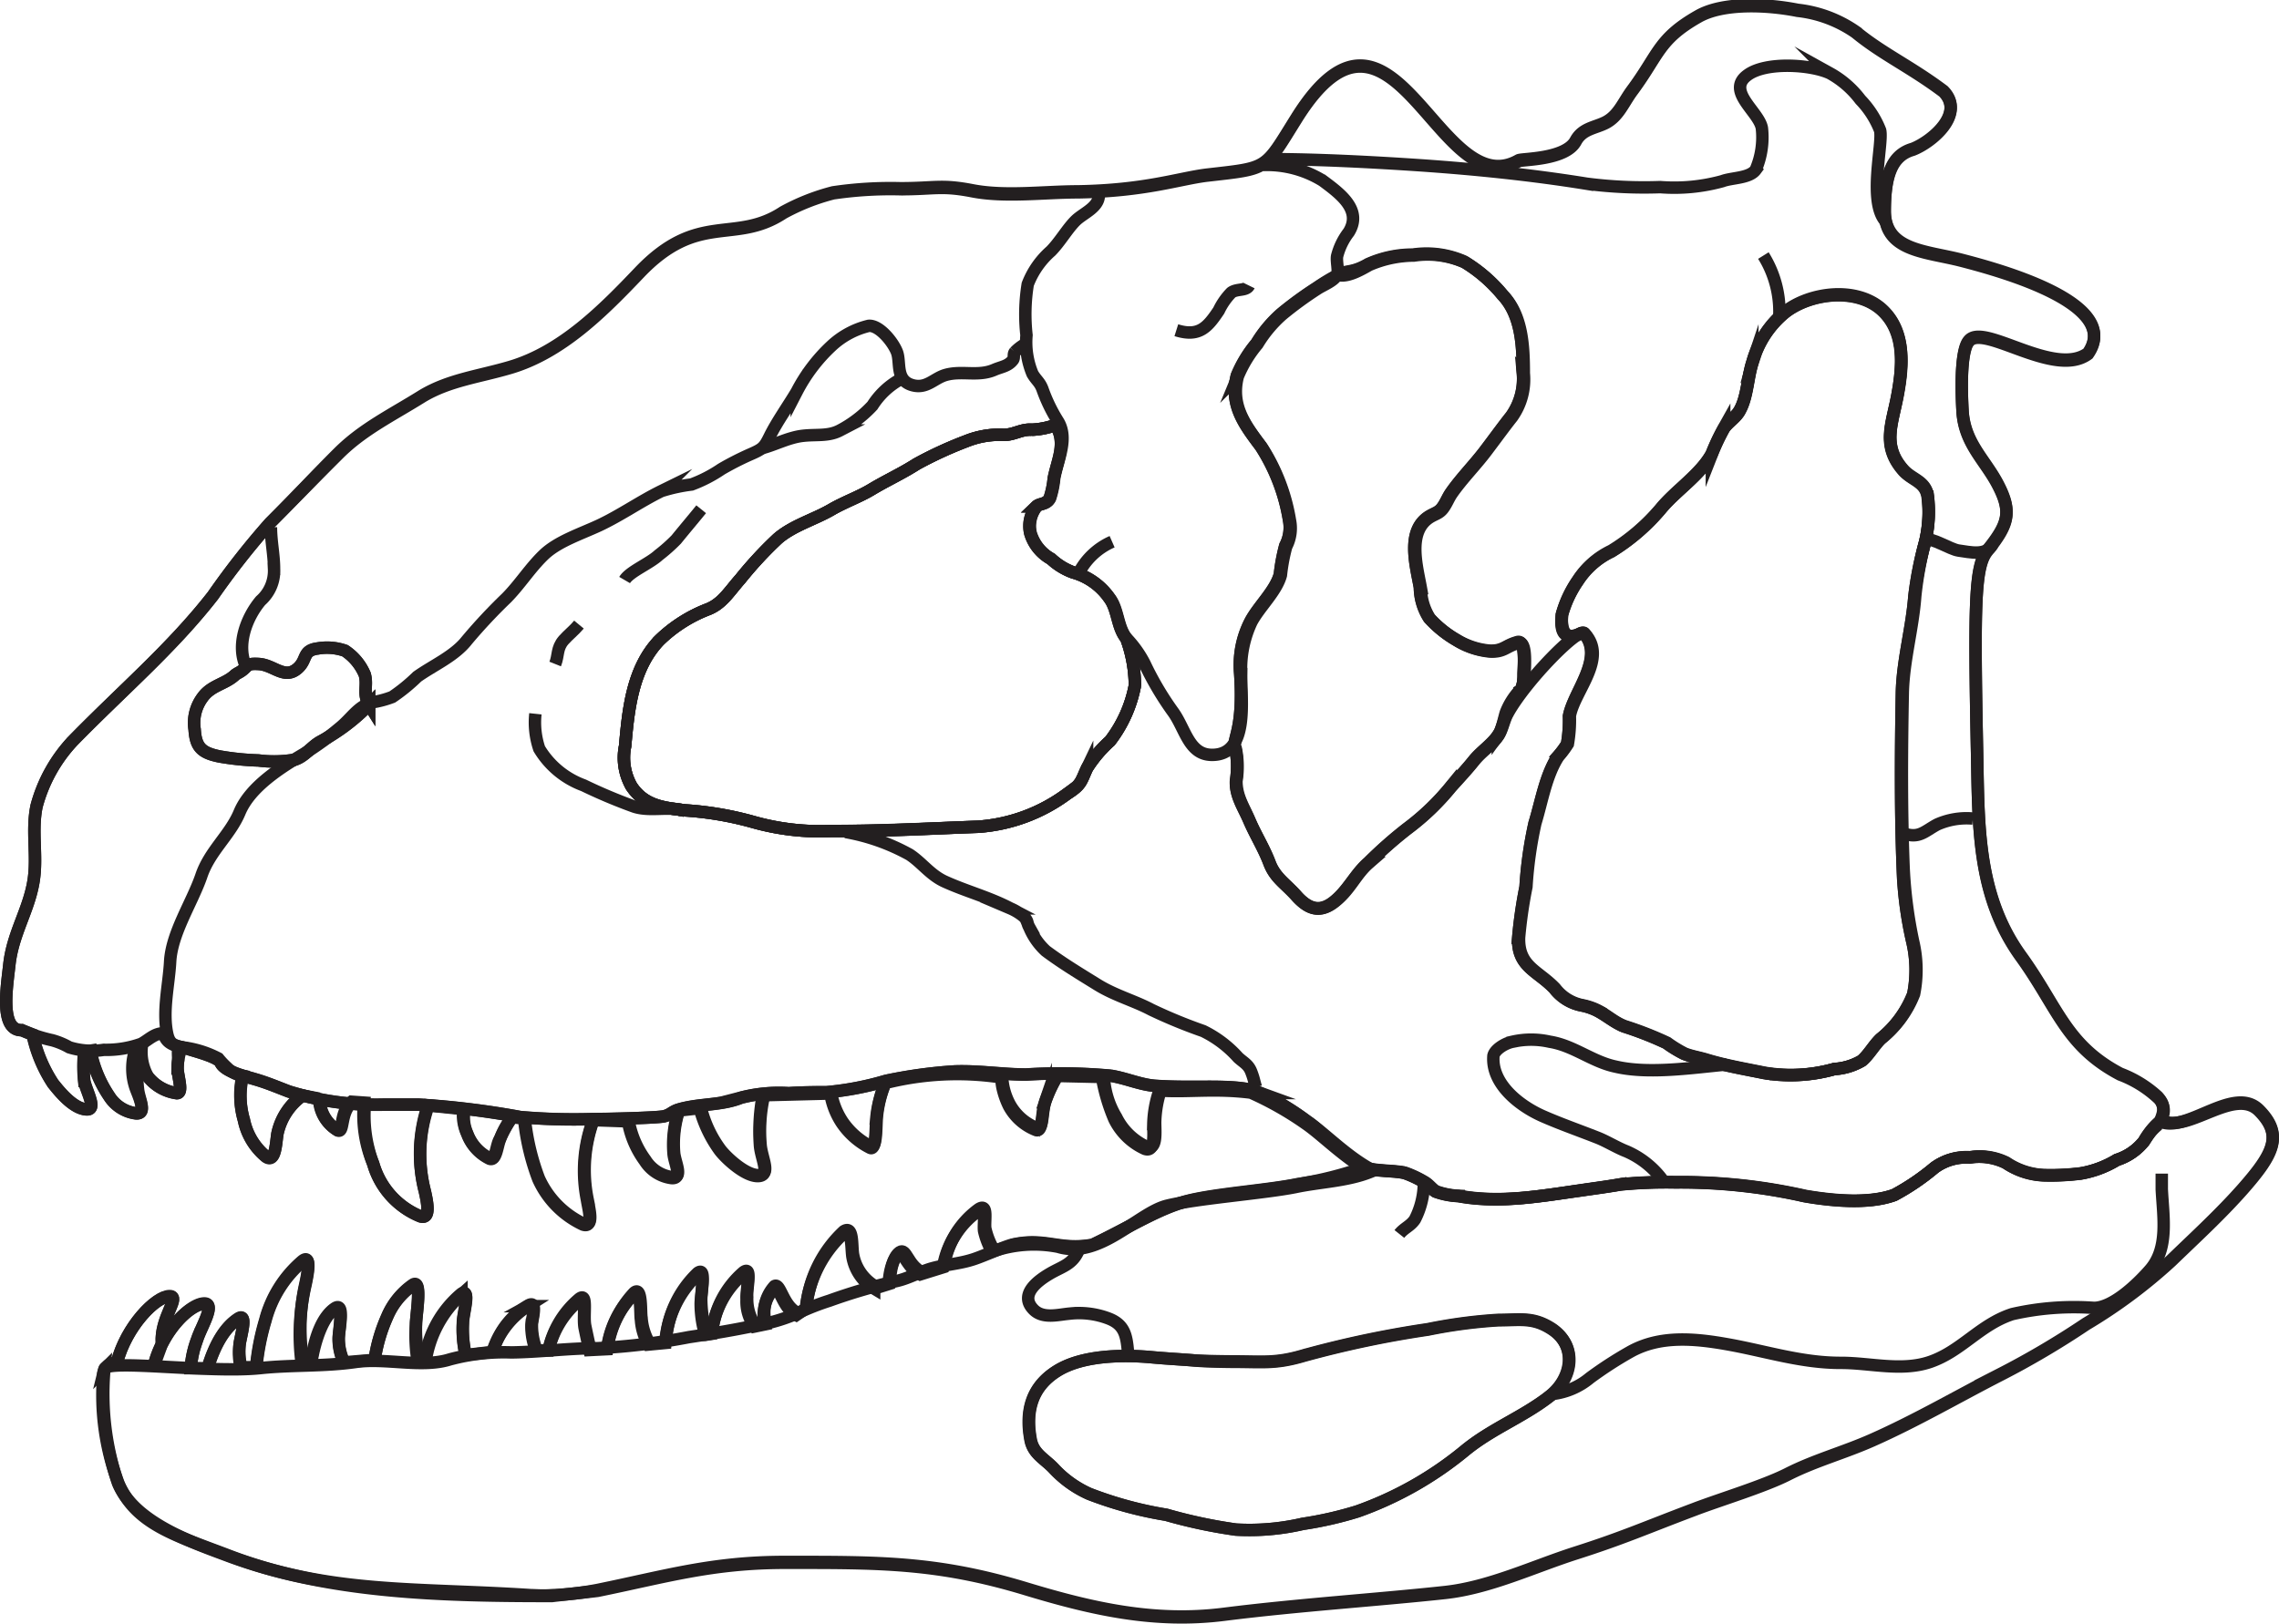 <svg xmlns="http://www.w3.org/2000/svg" viewBox="0 0 183.12 130.51">
  <defs>
    <style>
      path {
        fill: none;
        stroke: #231f20;
        stroke-miterlimit: 10;
      }
    </style>
  </defs>
  <title>Majungasaurus crenatissimus</title>
  <g class="outline">
    <path class="cls-1" d="M53.7,153a1,1,0,0,0-1.1,1,20.08,20.08,0,0,0,1.21,8.63c1.39,3.4,4.82,4.3,8.88,5.86,8.09,3.1,15,2.57,24.3,3.18.35,0,.91.06,1.67,0a23.75,23.75,0,0,0,3.67-.42h0c5.44-1.11,9.19-2.25,15-2.25,7.52,0,12.21-.06,19.4,2.12,5.35,1.62,10.35,2.76,15.94,2.05,5.93-.75,12.41-1.17,17.75-1.75,3.57-.39,7.07-2.07,10.5-3.17,3.82-1.22,5.52-2,9.5-3.5,2.06-.79,5.61-1.86,7.52-2.83,2.2-1.12,4.54-1.74,6.81-2.75,3.54-1.57,6.95-3.56,10.25-5.25a67.85,67.85,0,0,0,6.92-4.08,41.21,41.21,0,0,0,6.83-5.08c2.07-2,3.95-3.72,5.75-5.75,2.5-2.84,3.29-4.36,1.33-6.34s-5.61,1.69-7.75,1c-.51-.17.64-.92-.41-2.08a9.3,9.3,0,0,0-3-1.84c-4.4-2.32-5-5.36-8-9.5-3.51-4.89-3.38-10.49-3.5-16.33-.25-12.25-.17-15,.83-16.25,1.7-2.12,2-3.1.83-5.33-1.05-2-2.69-3.31-2.83-5.92-.16-2.91,0-5,.5-5.58,1.17-1.5,6.87,3,9.58,1,2.79-4-7-6.68-10.16-7.5-2.88-.74-6.14-.74-6.17-3.92,0-2.78.5-4.5,2.25-5,1.51-.58,4.25-2.84,2.47-4.66-2.67-2-4.91-3-7.05-4.76a10.12,10.12,0,0,0-4.67-1.75c-2.4-.48-6-.66-8,.5-3.21,1.83-3.14,3.06-5.33,6-.72,1-1.08,2-2.11,2.53-.86.43-1.85.47-2.39,1.47-.82,1.53-4.34,1.44-4.59,1.59-6.41,3.66-10.08-15.84-17.84-3.42-2.63,4.21-2.18,4-7.24,4.58-2.23.28-4.92,1.25-10.33,1.34-2.7,0-5.85.43-8.5-.09-2.49-.48-3-.16-5.75-.16a31.45,31.45,0,0,0-5.42.33,17.28,17.28,0,0,0-4,1.58c-3.92,2.59-6.83-.16-11.58,4.84-2.86,3-6.19,6.39-10.4,7.62-2.48.73-4.85,1-7,2.28-2.51,1.57-4.79,2.66-6.74,4.6S68.1,83.4,66,85.5a63.27,63.27,0,0,0-4.58,5.83c-3.31,4.24-7.09,7.42-11.25,11.67a12.3,12.3,0,0,0-2.92,5.25c-.42,2,.08,4-.24,6-.38,2.38-1.68,4.23-1.95,6.76-.21,1.87-.77,5.28,1,5.25l.86.34a11.51,11.51,0,0,0,1.64,3.95c.45.56,1.57,2,2.67,2.08.92.08,0-1.46-.16-2.28a11.6,11.6,0,0,1,0-2.36l.49-.08a9.86,9.86,0,0,0,1.51,3.66,3,3,0,0,0,2.15,1.38c.92.08.26-1.3,0-2a4.8,4.8,0,0,1,0-3.22l.49-.21A4,4,0,0,0,56.2,130a3.58,3.58,0,0,0,2.32,1.32c.55,0,.06-1.38.06-2a5.23,5.23,0,0,1,.05-.65c0-.43-.1-1.11.17-1.05a8.32,8.32,0,0,1,3.05.91,6.59,6.59,0,0,0,.7.74,2.26,2.26,0,0,0,1.24.66,7.05,7.05,0,0,0,.12,3.54,5.13,5.13,0,0,0,1.78,2.94c.76.51.79-1.09.91-1.84a5.06,5.06,0,0,1,2-3.07l1.35.26a3,3,0,0,0,1.47,2.53c.51.18.16-1.47,1.14-2.28l1,.07A10.16,10.16,0,0,0,74.3,137a6.49,6.49,0,0,0,3.78,4.22c.88.29.54-1.24.37-2a11.86,11.86,0,0,1,.29-6.91l2.8.29a3.65,3.65,0,0,0,.31,2,3.59,3.59,0,0,0,1.81,2c.52.18.6-1,.82-1.55a5.55,5.55,0,0,1,1-1.79l.94.1a19,19,0,0,0,1.14,4.87,7.37,7.37,0,0,0,3.6,3.66c.88.29.42-1.27.31-2a11.74,11.74,0,0,1,.5-6.4l2.8.1a7.51,7.51,0,0,0,1.35,3.18,3,3,0,0,0,2.15,1.38c.92.08.22-1.2.16-1.95a8.78,8.78,0,0,1,.41-3.48l1.69-.19a10.21,10.21,0,0,0,1.57,3.34c.4.57,2,2.12,3.09,2.12s.25-1.38.18-2.5a15.82,15.82,0,0,1,.23-4l5.43-.14a6,6,0,0,0,.92,2.37,6.07,6.07,0,0,0,2.28,2c.49.24.42-1.61.49-2.36a9.55,9.55,0,0,1,.72-2.85,23.51,23.51,0,0,1,9.34-.45,4,4,0,0,0,.07.77,6.48,6.48,0,0,0,.54,1.55,4.23,4.23,0,0,0,2.2,1.92c.53.1.36-1.27.69-2.24a10.79,10.79,0,0,1,1-2.12l3.57.08a15.24,15.24,0,0,0,1,3.4,5.08,5.08,0,0,0,2.45,2.38c.87.31.67-1.28.68-2a8.94,8.94,0,0,1,.49-2.69c2.32.16,4.4-.2,7.35.17a26.15,26.15,0,0,1,4.41,2.5c1.34.92,3.09,2.75,5.17,3.88-1.86.74-4,.79-6,1.21-2.43.49-8,.92-10.33,1.5s-5.39,4.33-8.74,3.3a10.14,10.14,0,0,0-5.3.39,5.93,5.93,0,0,1-.65-1.67c-.08-.65.25-2.05-.53-1.55a6.93,6.93,0,0,0-2.77,4.48l-1.83.57c-1.12-.59-1.29-1.88-1.75-1.59s-.77,1.51-.77,2.36l-1.18.37a3.71,3.71,0,0,1-1.75-2.57c-.11-.74,0-2.32-.74-1.83a9.59,9.59,0,0,0-3,6l-.77.53c-1.13-.59-1.33-2.41-1.8-2.12a3.16,3.16,0,0,0-.73,2.87l-.82.17a3.4,3.4,0,0,1-.64-2.19c-.06-.74.43-2.52-.31-2a7.35,7.35,0,0,0-2.5,4.78l-.51.08a8.85,8.85,0,0,1-.37-2.5c0-.74.45-2.85-.29-2.3a8.28,8.28,0,0,0-2.55,5.45l-1.36.13a4.67,4.67,0,0,1-.6-2c-.09-.42.07-2.63-.61-2a7.49,7.49,0,0,0-2.11,4.37l-1.42.07c-.12-.51-.29-1.31-.38-1.75-.19-.92.24-2.77-.49-2.2A7.35,7.35,0,0,0,88.38,152h-1a5.26,5.26,0,0,1-.37-2c0-.42.51-2-.29-1.56a6.91,6.91,0,0,0-2.85,3.68l-2.15.25a8.8,8.8,0,0,1-.21-2.55c0-.75.66-2.82-.12-2.32a9,9,0,0,0-2.89,5.44l-.62,0a12.39,12.39,0,0,1-.15-3c0-.75.53-3.67-.25-3.17a5.92,5.92,0,0,0-2.07,2.56,13.22,13.22,0,0,0-1,3.42l-2.48.21a4.44,4.44,0,0,1-.41-1.88c0-.66.47-2.91-.33-2.4s-1.55,2.23-1.88,4.39l-.74.12A17.51,17.51,0,0,1,68.8,147c.24-1.06.57-2.72-.16-2.16a9.35,9.35,0,0,0-3,4.77,19.36,19.36,0,0,0-.73,3.74l-1.26,0a4.75,4.75,0,0,1-.08-1.87c.11-.74.65-2.53-.12-2-.93.6-1.8,1.8-2.45,3.95H59.64a8.06,8.06,0,0,1,.52-2.32c.32-1,1.49-2.84.57-2.85-1.1,0-3.33,2.08-4.06,5l.65-1.78c-.17-2.06,1.54-3.79.62-3.8C56.84,147.63,54.44,150.08,53.7,153Z" transform="translate(-44.31 -43.46)"/>
  </g>
  <g class="teeth">
    <path class="cls-1" d="M51.58,127.9a9.86,9.86,0,0,0,1.51,3.66,3,3,0,0,0,2.15,1.38c.92.08.22-1.2.16-1.95a9.39,9.39,0,0,1,.29-3.64" transform="translate(-44.31 -43.46)"/>
    <path class="cls-1" d="M46.94,126.59a11.51,11.51,0,0,0,1.64,3.95c.45.56,1.57,2,2.67,2.08.92.08,0-1.46-.16-2.28a11.6,11.6,0,0,1,0-2.36" transform="translate(-44.31 -43.46)"/>
    <path class="cls-1" d="M73.65,132a10.93,10.93,0,0,0,.65,5,6.49,6.49,0,0,0,3.78,4.22c.88.29.54-1.24.37-2a12.16,12.16,0,0,1,.27-7" transform="translate(-44.31 -43.46)"/>
    <path class="cls-1" d="M63.85,129.84a7,7,0,0,0,.06,3.67,5.13,5.13,0,0,0,1.78,2.94c.76.51.79-1.09.91-1.84a5.06,5.06,0,0,1,2-3.07" transform="translate(-44.31 -43.46)"/>
    <path class="cls-1" d="M86.47,133.29a19,19,0,0,0,1.14,4.87,7.37,7.37,0,0,0,3.6,3.66c.88.29.42-1.27.31-2a11.74,11.74,0,0,1,.5-6.4" transform="translate(-44.31 -43.46)"/>
    <path class="cls-1" d="M94.82,133.51a7.51,7.51,0,0,0,1.35,3.18,3,3,0,0,0,2.15,1.38c.92.08.22-1.2.16-1.95a8.78,8.78,0,0,1,.41-3.48" transform="translate(-44.31 -43.46)"/>
    <path class="cls-1" d="M100.66,132.63a9.35,9.35,0,0,0,1.49,3.16c.4.57,2,2.12,3.09,2.12s.25-1.38.18-2.5a12.78,12.78,0,0,1,.23-3.67" transform="translate(-44.31 -43.46)"/>
    <path class="cls-1" d="M111.08,131.23a6,6,0,0,0,.92,2.37,6.07,6.07,0,0,0,2.28,2c.49.24.42-1.61.49-2.36a9.55,9.55,0,0,1,.72-2.85" transform="translate(-44.31 -43.46)"/>
    <path class="cls-1" d="M133,129.71a6.91,6.91,0,0,0,1,3.54,5.08,5.08,0,0,0,2.45,2.38c.87.31.67-1.28.68-2a8.94,8.94,0,0,1,.49-2.69" transform="translate(-44.31 -43.46)"/>
    <path class="cls-1" d="M124.83,129.89a5.14,5.14,0,0,0,.61,2.32,4.23,4.23,0,0,0,2.2,1.92c.53.1.36-1.27.69-2.24a10.79,10.79,0,0,1,1-2.12" transform="translate(-44.31 -43.46)"/>
    <path class="cls-1" d="M81.63,132.7a3.2,3.2,0,0,0,.22,1.85,3.59,3.59,0,0,0,1.81,2c.52.18.49-1.06.82-1.55a12.49,12.49,0,0,1,1-1.79" transform="translate(-44.31 -43.46)"/>
    <path class="cls-1" d="M55.41,128.31a3.21,3.21,0,0,0,.79,1.7,3.58,3.58,0,0,0,2.32,1.32c.55,0,.06-1.38.06-2a4.47,4.47,0,0,1,.41-1.87" transform="translate(-44.31 -43.46)"/>
    <path class="cls-1" d="M70,131.8a3,3,0,0,0,1.47,2.53c.51.18.16-1.47,1.14-2.28" transform="translate(-44.31 -43.46)"/>
    <path class="cls-1" d="M64.89,153.3a19.36,19.36,0,0,1,.73-3.74,9.35,9.35,0,0,1,3-4.77c.73-.56.4,1.1.16,2.16a16.52,16.52,0,0,0-.08,6.15" transform="translate(-44.31 -43.46)"/>
    <path class="cls-1" d="M109.11,148.42a9.59,9.59,0,0,1,3-6c.78-.49.63,1.09.74,1.83a3.71,3.71,0,0,0,1.75,2.57" transform="translate(-44.31 -43.46)"/>
    <path class="cls-1" d="M74.42,152.69a13.22,13.22,0,0,1,1-3.42,5.92,5.92,0,0,1,2.07-2.56c.78-.5.25,2.42.25,3.17a10.18,10.18,0,0,0,.24,2.69" transform="translate(-44.31 -43.46)"/>
    <path class="cls-1" d="M78.45,152.69a8.46,8.46,0,0,1,2.93-5.25c.78-.5.12,1.57.12,2.32a9.82,9.82,0,0,0,.25,2.69" transform="translate(-44.31 -43.46)"/>
    <path class="cls-1" d="M120.18,145.12a6.93,6.93,0,0,1,2.77-4.48c.78-.5.45.9.53,1.55a5.93,5.93,0,0,0,.65,1.67" transform="translate(-44.31 -43.46)"/>
    <path class="cls-1" d="M97.82,151.22a8.28,8.28,0,0,1,2.55-5.45c.74-.55.24,1.56.29,2.3a10.2,10.2,0,0,0,.43,2.67" transform="translate(-44.31 -43.46)"/>
    <path class="cls-1" d="M101.54,150.49a7.35,7.35,0,0,1,2.5-4.78c.74-.55.25,1.23.31,2A3.78,3.78,0,0,0,105,150" transform="translate(-44.31 -43.46)"/>
    <path class="cls-1" d="M84,151.84a6.19,6.19,0,0,1,2.76-3.46c.8-.46.29,1.14.29,1.56a5.26,5.26,0,0,0,.37,2" transform="translate(-44.31 -43.46)"/>
    <path class="cls-1" d="M88.38,152a7.35,7.35,0,0,1,2.47-4.15c.73-.57.3,1.28.49,2.2.09.44.26,1.24.38,1.75" transform="translate(-44.31 -43.46)"/>
    <path class="cls-1" d="M93.09,152a8.35,8.35,0,0,1,2.16-4.63c.68-.62.52,1.59.61,2a4.67,4.67,0,0,0,.6,2" transform="translate(-44.31 -43.46)"/>
    <path class="cls-1" d="M105.81,149.7a3.16,3.16,0,0,1,.73-2.87c.47-.29.67,1.53,1.8,2.12" transform="translate(-44.31 -43.46)"/>
    <path class="cls-1" d="M53.7,153c.74-2.93,3.14-5.38,4.24-5.37.92,0-.79,1.74-.62,3.8" transform="translate(-44.31 -43.46)"/>
    <path class="cls-1" d="M56.67,153.22c.73-2.93,3-5,4.06-5,.92,0-.25,1.87-.57,2.85a8.06,8.06,0,0,0-.52,2.32" transform="translate(-44.31 -43.46)"/>
    <path class="cls-1" d="M61,153.38c.65-2.15,1.52-3.35,2.45-3.95.77-.49.23,1.3.12,2a6.42,6.42,0,0,0,.16,2.12" transform="translate(-44.31 -43.46)"/>
    <path class="cls-1" d="M69.33,152.77c.32-2.15,1-3.55,1.87-4.15s.33,1.74.33,2.4a4.44,4.44,0,0,0,.41,1.88" transform="translate(-44.31 -43.46)"/>
    <path class="cls-1" d="M115.83,146.46c0-.85.24-2,.77-2.36s.63,1,1.75,1.59" transform="translate(-44.31 -43.46)"/>
  </g>
  <g class="skull">
    <path class="base" d="M217.67,131.67a9.3,9.3,0,0,0-3-1.84c-4.4-2.32-5-5.36-8-9.5-3.51-4.89-3.38-10.49-3.5-16.33-.25-12.25-.17-15,.83-16.25,1.7-2.12,2-3.1.83-5.33-1.05-2-2.69-3.31-2.83-5.92-.16-2.91,0-5,.5-5.58,1.17-1.5,6.87,3,9.58,1,2.79-4-7-6.68-10.16-7.5-2.88-.74-6.14-.74-6.17-3.92,0-2.78.5-4.5,2.25-5,1.51-.58,4.25-2.84,2.47-4.66-2.67-2-4.91-3-7.05-4.76a10.12,10.12,0,0,0-4.67-1.75c-2.4-.48-6-.66-8,.5-3.21,1.83-3.14,3.06-5.33,6-.72,1-1.08,2-2.11,2.53-.86.43-1.85.47-2.39,1.47-.82,1.53-4.34,1.44-4.59,1.59-6.41,3.66-10.08-15.84-17.84-3.42-2.63,4.21-2.18,4-7.24,4.58-2.23.28-4.92,1.25-10.33,1.34-2.7,0-5.85.43-8.5-.09-2.49-.48-3-.16-5.75-.16a31.45,31.45,0,0,0-5.42.33,17.28,17.28,0,0,0-4,1.58c-3.92,2.59-6.83-.16-11.58,4.84-2.86,3-6.19,6.39-10.4,7.62-2.48.73-4.85,1-7,2.28-2.51,1.57-4.79,2.66-6.74,4.6S68.1,83.4,66,85.5a63.27,63.27,0,0,0-4.58,5.83c-3.31,4.24-7.09,7.42-11.25,11.67a12.3,12.3,0,0,0-2.92,5.25c-.42,2,.08,4-.24,6-.38,2.38-1.68,4.23-1.95,6.76-.21,1.87-.77,5.28,1,5.25a11.93,11.93,0,0,0,2.45.81,5.91,5.91,0,0,1,1.37.57,6.14,6.14,0,0,0,2.77.2,8.35,8.35,0,0,0,3-.48c.58-.3,1.06-.86,1.81-.85.24,1,1.11,1,2.09,1.29.44.15,2.3.63,2.48,1.06.32.73,1.94,1.09,2.71,1.32,1,.29,1.83.65,2.77,1a23.61,23.61,0,0,0,7.6,1.06c.94,0,1.9,0,2.85,0a68.08,68.08,0,0,1,8.16,1,49.75,49.75,0,0,0,5.86.16c1.26,0,5.07-.09,5.67-.22s.63-.38,1.2-.55c1.67-.49,3.38-.31,5-.95a12.2,12.2,0,0,1,3.83-.36c1-.06,2-.08,3.06-.08a24.18,24.18,0,0,0,4.75-.91,38.35,38.35,0,0,1,5.52-.76c1.95-.07,3.82.24,5.73.25a44.62,44.62,0,0,1,6.84.1c1.27.21,2.38.73,3.59.81,3,.21,5.65-.12,7.73.33l.69.25a21.9,21.9,0,0,1,3.74,2.26c1.34.92,2.53,2.59,4.61,3.72.71.33,2.6.24,3.3.47a8.73,8.73,0,0,1,1.51.72c.32.18.61.57.91.75a6.2,6.2,0,0,0,1.83.36c3.31.61,6.57,0,9.82-.45,1.09-.16,2.1-.29,3.19-.48a38.16,38.16,0,0,1,4.42-.17,45.24,45.24,0,0,1,10.42,1.11c2.15.37,5.1.66,7.16-.09a18.76,18.76,0,0,0,3.23-2.19,4.33,4.33,0,0,1,2.83-.83,4.87,4.87,0,0,1,2.92.43,5.85,5.85,0,0,0,3,1,19.53,19.53,0,0,0,3-.14,8.23,8.23,0,0,0,2.91-1.09,4.54,4.54,0,0,0,2.18-1.5,5.77,5.77,0,0,1,1.17-1.5A1.34,1.34,0,0,0,217.67,131.67ZM70.06,103.06c-.75.41-1.23,1.19-2.07,1.46a9.83,9.83,0,0,1-2.92.06,21.71,21.71,0,0,1-3.12-.32c-1.43-.29-1.91-.73-2-2.16a3.42,3.42,0,0,1,.63-2.58c.71-1,1.84-1.06,2.64-1.83l.15-.1c1-.51.54-.84,1.75-.76s2.07,1.3,3.14.32c.76-.7.34-1.41,1.58-1.57a4.37,4.37,0,0,1,2.19.18,4.3,4.3,0,0,1,1.59,1.92c.25.89-.19,1.56.35,2.42A16.06,16.06,0,0,1,70.06,103.06Zm65.44-4.5a10.55,10.55,0,0,1-2,4.46,10.33,10.33,0,0,0-1.84,2.17c-.51,1.11-.44,1.33-1.6,2.07a13.6,13.6,0,0,1-7.16,2.65c-3.94.14-7.83.38-11.77.34a19.74,19.74,0,0,1-6.32-.73,26.48,26.48,0,0,0-5.49-.93c-1.73-.22-3.22-.36-4.27-1.93a4.65,4.65,0,0,1-.51-3.24c.26-2.94.58-6.23,2.74-8.49a11.54,11.54,0,0,1,3.91-2.5c1.16-.46,1.71-1.42,2.61-2.44a31.23,31.23,0,0,1,3-3.24c1.23-1.06,2.94-1.53,4.33-2.34,1-.59,2.19-1,3.17-1.59,1.28-.77,2.38-1.25,3.67-2.07a31.67,31.67,0,0,1,4-1.84,7.13,7.13,0,0,1,3-.5c.85,0,1.4-.47,2.25-.41a6.35,6.35,0,0,0,1.9-.38c.91,1.42.17,2.76-.14,4.29a7.23,7.23,0,0,1-.33,1.59c-.26.52-.81.41-1.07.66a2.53,2.53,0,0,0-.49,2.15,3.49,3.49,0,0,0,1.66,2.07,5.24,5.24,0,0,0,1.78,1.09,5.26,5.26,0,0,1,2.91,2.06c.7.92.62,2.36,1.37,3.25A11.13,11.13,0,0,1,135.5,98.56Zm29.16,4c-.49.73-1.37,1.3-1.93,2s-1.23,1.42-1.86,2.12a19.63,19.63,0,0,1-3.48,3.34,33.72,33.72,0,0,0-3.12,2.75c-1.09.94-1.65,2.28-2.83,3.19s-2.11.44-3-.55-1.68-1.41-2.14-2.62-1.12-2.25-1.61-3.39-1.12-2-1.07-3.2a7.2,7.2,0,0,0-.08-2.74c-.16-.74.72-1.45.42-5.9a7.63,7.63,0,0,1,.83-4.19c.65-1.22,2-2.44,2.36-3.76a14.8,14.8,0,0,1,.43-2.3,3.17,3.17,0,0,0,.3-2.1,15.5,15.5,0,0,0-2.27-5.9c-1.29-1.72-2.52-3.31-1.92-5.67a9.9,9.9,0,0,1,1.58-2.6,10.18,10.18,0,0,1,2-2.39,29.81,29.81,0,0,1,2.84-2.07,17.23,17.23,0,0,1,1.65-1c.66-.44,1.13-.11,2.49-.9a8.78,8.78,0,0,1,3.59-.76,7.44,7.44,0,0,1,4.12.56,12.11,12.11,0,0,1,3.06,2.65c1.53,1.61,1.65,4.06,1.65,6.26a5.2,5.2,0,0,1-.94,3.51c-.69.87-1.38,1.83-2.08,2.75-.86,1.14-1.93,2.21-2.76,3.4-.27.39-.43.85-.72,1.22s-.55.4-1,.66c-1.9,1.14-1.09,3.94-.77,5.72a4.67,4.67,0,0,0,.73,2.45,9,9,0,0,0,2.18,1.76,6.09,6.09,0,0,0,2.65.89c1.12.06,1.28-.41,2.22-.67.72-.3.59,1.6.55,2.5,0,.36,0,1.19-.33,1.4a5.43,5.43,0,0,0-1.1,1.77C165.12,101.33,165,102.13,164.66,102.6ZM199,87a28.93,28.93,0,0,0-.87,4.41c-.2,2.6-.95,5.16-1,7.76-.09,4.93-.12,9.93.1,14.84a30.88,30.88,0,0,0,.74,5.15,10,10,0,0,1,.07,4.21,8.6,8.6,0,0,1-2.63,3.58c-.54.51-1,1.35-1.54,1.78a4.93,4.93,0,0,1-2.19.66,12.92,12.92,0,0,1-5.64.31c-1.57-.32-3.17-.59-4.73-1.07-.54-.16-1.16-.26-1.69-.47a10.23,10.23,0,0,1-1.42-.87,27.88,27.88,0,0,0-3.4-1.33c-.83-.34-1.44-.91-2.23-1.3a4.88,4.88,0,0,0-1.19-.39,3.63,3.63,0,0,1-2.18-1.36c-1.38-1.44-3-1.75-2.9-4.08a37.11,37.11,0,0,1,.59-4.08,32.74,32.74,0,0,1,.72-5.11c.54-1.76.87-3.84,1.86-5.37a7.67,7.67,0,0,0,.75-1,11.15,11.15,0,0,0,.16-2.25c.34-1.94,2.85-4.61,1.24-6.6-.07-.1-.27-.08-.38,0-1.59.67-1.51-.73-1.44-1.54a9,9,0,0,1,1.27-2.71,6.59,6.59,0,0,1,2.7-2.37,16.36,16.36,0,0,0,3.95-3.39c1.22-1.49,3.19-2.74,4.11-4.42a17.13,17.13,0,0,1,1-2.11c.38-.53,1-.86,1.28-1.45.59-1.08.61-2.66,1-3.83a7.9,7.9,0,0,1,2.6-4c2-1.58,5.79-2.08,7.84-.17,1.89,1.77,1.64,4.58,1.2,6.88s-1.26,4,.5,6c.71.78,1.75.87,1.94,2.07A10.22,10.22,0,0,1,199,87Z" transform="translate(-44.31 -43.46)"/>
    <path class="base" d="M225.83,132.75c-1.91-1.91-5.42,1.56-7.55.87-.69-.06-1.27.94-1.67,1.55a4.54,4.54,0,0,1-2.18,1.5,8.23,8.23,0,0,1-2.91,1.09,19.53,19.53,0,0,1-3,.14,5.85,5.85,0,0,1-3-1,4.87,4.87,0,0,0-2.92-.43,4.33,4.33,0,0,0-2.83.83,18.76,18.76,0,0,1-3.23,2.19c-2.06.75-5,.46-7.16.09a45.24,45.24,0,0,0-10.42-1.11,38.16,38.16,0,0,0-4.42.17c-1.09.19-2.1.32-3.19.48-3.25.48-6.51,1.06-9.82.45a6.2,6.2,0,0,1-1.83-.36c-.3-.18-.59-.57-.91-.75a8.73,8.73,0,0,0-1.51-.72c-.7-.23-2.59-.14-3.3-.47a29.67,29.67,0,0,1-5.44,1.37c-2.43.49-6.37.74-8.73,1.32s-4.64,2.08-7.7,3.54c-2.68.49-3.78-.61-6.47,0-.79.21-2.49,1-3.26,1.22-1.07.33-2.19.39-3.29.71-.92.28-1.83.8-2.77,1a45.88,45.88,0,0,0-5.36,1.57,20.67,20.67,0,0,0-2.55,1A13.79,13.79,0,0,1,105,150c-1.76.37-3.52.66-5.33.93a52.66,52.66,0,0,1-7.36.89c-2.31,0-4.61.31-6.91.34a16.71,16.71,0,0,0-4.94.56c-2.24.71-5.19-.14-7.57.21-2.58.37-5.12.22-7.66.49-4.14.43-12.33-.74-12.53.08a22.39,22.39,0,0,0,1.09,9.16c1.3,3.18,6.07,4.81,8.88,5.86,8.09,3,17,3.22,26,3.22-.09,0,3.76-.42,3.67-.42,5.44-1.11,9.19-2.25,15-2.25,7.52,0,12.21-.06,19.4,2.12,5.35,1.62,10.35,2.76,15.94,2.05,5.93-.75,12.41-1.17,17.75-1.75,3.57-.39,7.07-2.07,10.5-3.17,3.82-1.22,5.52-2,9.5-3.5,2.06-.79,5.61-1.86,7.52-2.83,2.2-1.12,4.54-1.74,6.81-2.75,3.54-1.57,6.95-3.56,10.25-5.25a67.85,67.85,0,0,0,6.92-4.08,41.21,41.21,0,0,0,6.83-5.08c2.07-2,3.95-3.72,5.75-5.75C227,136.25,227.79,134.73,225.83,132.75Zm-57,22.92c-2.21,1.72-4.71,2.62-6.89,4.43a28.47,28.47,0,0,1-8.58,4.84,29.45,29.45,0,0,1-4.39,1,19,19,0,0,1-5.37.46,40.54,40.54,0,0,1-5.59-1.19,30.91,30.91,0,0,1-6.19-1.68,8.76,8.76,0,0,1-2.88-2.07c-.73-.76-1.62-1.16-1.83-2.27-.45-2.39.12-4.31,2.15-5.56s5.23-1.29,7.5-1.09c1.17.11,2.15.16,3.33.25,1,.08,3.34.09,3.34.09,2.38,0,3.38.18,5.62-.48a82.69,82.69,0,0,1,10-2.11,40.2,40.2,0,0,1,5.67-.75c1.77,0,2.79-.27,4.31.73C171.09,151.7,170.6,154.28,168.82,155.67Z" transform="translate(-44.31 -43.46)"/>
    <path class="cls-1" d="M153.94,137.3c.71.33,2.6.24,3.3.47a8.73,8.73,0,0,1,1.51.72c.32.18.61.57.91.75a6.2,6.2,0,0,0,1.83.36c3.31.61,6.57,0,9.82-.45,1.09-.16,2.1-.29,3.19-.48a38.16,38.16,0,0,1,4.42-.17,45.24,45.24,0,0,1,10.42,1.11c2.15.37,5.1.66,7.16-.09a18.76,18.76,0,0,0,3.23-2.19,4.33,4.33,0,0,1,2.83-.83,4.87,4.87,0,0,1,2.92.43,5.85,5.85,0,0,0,3,1,19.53,19.53,0,0,0,3-.14,8.23,8.23,0,0,0,2.91-1.09,4.54,4.54,0,0,0,2.18-1.5,4.92,4.92,0,0,1,1.14-1.34" transform="translate(-44.31 -43.46)"/>
    <path class="cls-1" d="M131,143.9c-.48,1.19-1.32,1.34-2.3,1.91s-2.53,1.69-1.35,2.9c.76.78,2,.41,2.92.33a6.68,6.68,0,0,1,3.08.38c1.34.5,1.48,1.39,1.6,2.75" transform="translate(-44.31 -43.46)"/>
    <path class="cls-1" d="M169.06,155.5a5.7,5.7,0,0,0,3-1.29,31.51,31.51,0,0,1,3.28-2.12c2.38-1.31,5.13-1.06,7.85-.57,3.06.55,5.9,1.49,9.06,1.48,2.36,0,4.86.71,7.16-.08,2.51-.87,4-3,6.59-3.84a22.28,22.28,0,0,1,6.56-.5c1.49,0,3.44-1.85,4.45-3,1.59-1.75,1.11-4.31,1-6.53,0-.42,0-.84,0-1.26" transform="translate(-44.31 -43.46)"/>
    <path class="cls-1" d="M158.72,138.47a6.5,6.5,0,0,1-.72,3c-.36.54-.86.68-1.25,1.17" transform="translate(-44.31 -43.46)"/>
    <path class="cls-1" d="M132.58,58.91c.22,1.15-1.17,1.63-1.83,2.27s-1.27,1.72-2,2.46a6.76,6.76,0,0,0-1.86,2.67,15.09,15.09,0,0,0-.1,4.09,6.6,6.6,0,0,0,.48,3.1c.3.52.58.65.8,1.23a12.89,12.89,0,0,0,1.22,2.54c.91,1.41,0,3.11-.27,4.64a7.23,7.23,0,0,1-.33,1.59c-.26.52-.81.41-1.07.66a2.53,2.53,0,0,0-.49,2.15,3.49,3.49,0,0,0,1.66,2.07,5.24,5.24,0,0,0,1.78,1.09,5.26,5.26,0,0,1,2.91,2.06c.7.92.62,2.36,1.37,3.25a8.66,8.66,0,0,1,1.42,2,24.56,24.56,0,0,0,2.27,3.86c1,1.35,1.27,3.42,3.06,3.49,3.12.11,2.41-4.38,2.44-6.49a8.84,8.84,0,0,1,.83-4.19c.65-1.22,2-2.44,2.36-3.76a14.8,14.8,0,0,1,.43-2.3,3.17,3.17,0,0,0,.3-2.1,15.5,15.5,0,0,0-2.27-5.9c-1.29-1.72-2.52-3.31-1.92-5.67a9.9,9.9,0,0,1,1.58-2.6,10.18,10.18,0,0,1,2-2.39,29.81,29.81,0,0,1,2.84-2.07c.45-.29,1.34-.63,1.56-1.12.14-.29-.08-1.11,0-1.5a5.23,5.23,0,0,1,.93-1.91c1.11-1.78-.66-3.09-2.09-4.15a8.53,8.53,0,0,0-4.77-1.26" transform="translate(-44.31 -43.46)"/>
    <path class="cls-1" d="M112.25,110.33a16.47,16.47,0,0,1,5.15,1.82c1,.66,1.66,1.64,2.83,2.17,1.74.79,3.54,1.25,5.26,2.15a4.32,4.32,0,0,1,1.09.67c.39.41.2.43.44.86a5.38,5.38,0,0,0,1.32,1.89c1.34,1,2.77,1.86,4.16,2.72s2.95,1.28,4.31,2a40.81,40.81,0,0,0,4.18,1.72,9.14,9.14,0,0,1,2.8,2.12c.44.41.83.56,1.06,1.16s.22.75.38,1.25" transform="translate(-44.31 -43.46)"/>
    <path class="cls-1" d="M129.12,77.62a6.35,6.35,0,0,1-1.9.38c-.85-.06-1.4.4-2.25.41a7.13,7.13,0,0,0-3,.5,31.67,31.67,0,0,0-4,1.84c-1.29.82-2.39,1.3-3.67,2.07-1,.59-2.13,1-3.17,1.59-1.39.81-3.1,1.28-4.33,2.34a31.23,31.23,0,0,0-3,3.24c-.9,1-1.45,2-2.61,2.44a11.54,11.54,0,0,0-3.91,2.5c-2.16,2.26-2.48,5.55-2.74,8.49a4.65,4.65,0,0,0,.51,3.24c1.05,1.57,2.54,1.71,4.27,1.93a26.48,26.48,0,0,1,5.49.93,19.74,19.74,0,0,0,6.32.73c3.94,0,7.83-.2,11.77-.34a13.6,13.6,0,0,0,7.16-2.65c1.16-.74,1.09-1,1.6-2.07a10.33,10.33,0,0,1,1.84-2.17,10.55,10.55,0,0,0,2-4.46,11.13,11.13,0,0,0-.69-3.78" transform="translate(-44.31 -43.46)"/>
    <path class="cls-1" d="M130.92,89.66A5.48,5.48,0,0,1,133.67,87" transform="translate(-44.31 -43.46)"/>
    <path class="cls-1" d="M138.83,70c1.85.58,2.53-.27,3.41-1.58a5.36,5.36,0,0,1,1-1.44c.45-.34,1.21-.12,1.43-.57" transform="translate(-44.31 -43.46)"/>
    <path class="cls-1" d="M151.67,65.5c.77.37,2-.37,2.66-.74a9.16,9.16,0,0,1,3.59-.76,7.44,7.44,0,0,1,4.12.56,12.11,12.11,0,0,1,3.06,2.65c1.53,1.61,1.65,4.06,1.65,6.26a5.2,5.2,0,0,1-.94,3.51c-.69.87-1.38,1.83-2.08,2.75-.86,1.14-1.93,2.21-2.76,3.4-.27.39-.43.85-.72,1.22s-.55.4-1,.66c-1.9,1.14-1.09,3.94-.77,5.72a4.67,4.67,0,0,0,.73,2.45,9,9,0,0,0,2.18,1.76,6.09,6.09,0,0,0,2.65.89c1.12.06,1.28-.41,2.22-.67.72-.3.59,1.6.55,2.5a7.32,7.32,0,0,1-.33,1.4c-.12.39-.63.55-.66,1" transform="translate(-44.31 -43.46)"/>
    <path class="cls-1" d="M66.08,85.83c0,1.16.25,2.21.25,3.35a3.2,3.2,0,0,1-1.08,2.56c-1.16,1.38-2,3.63-1.13,5.38" transform="translate(-44.31 -43.46)"/>
    <path class="cls-1" d="M99.41,108.66c-1.26-.46-2.82.07-4.15-.37a42.1,42.1,0,0,1-4.06-1.71,6.93,6.93,0,0,1-3.56-2.94,6.6,6.6,0,0,1-.31-2.81" transform="translate(-44.31 -43.46)"/>
    <path class="cls-1" d="M88.92,96.83c.28-.7.11-1.26.68-1.92.38-.43.85-.79,1.23-1.25" transform="translate(-44.31 -43.46)"/>
    <path class="cls-1" d="M94.5,90.08c.39-.67,2-1.32,2.73-2a13.29,13.29,0,0,0,1.42-1.26c.63-.78,1.37-1.65,2-2.43" transform="translate(-44.31 -43.46)"/>
    <path class="cls-1" d="M105.47,79.5c1-.24,2.13-.85,3.25-1s2.11.06,3.07-.44a9.72,9.72,0,0,0,2.62-2,6.2,6.2,0,0,1,2.28-2.13" transform="translate(-44.31 -43.46)"/>
    <path class="cls-1" d="M143.58,103.5a7.2,7.2,0,0,1,.08,2.74c0,1.24.59,2.07,1.07,3.2s1.17,2.21,1.61,3.39,1.38,1.74,2.14,2.62,1.7,1.52,3,.55,1.74-2.25,2.83-3.19a33.72,33.72,0,0,1,3.12-2.75,19.63,19.63,0,0,0,3.48-3.34c.63-.7,1.25-1.36,1.86-2.12s1.44-1.27,1.93-2c.32-.47.46-1.27.74-1.77,1.43-2.63,5.82-7.1,6.19-6.46,1.89,2-.83,4.64-1.18,6.63a11.15,11.15,0,0,1-.16,2.25,7.67,7.67,0,0,1-.75,1c-1,1.53-1.32,3.61-1.86,5.37a32.74,32.74,0,0,0-.72,5.11,37.11,37.11,0,0,0-.59,4.08c-.07,2.33,1.52,2.64,2.9,4.08a3.63,3.63,0,0,0,2.18,1.36,4.88,4.88,0,0,1,1.19.39c.79.39,1.4,1,2.23,1.3a27.88,27.88,0,0,1,3.4,1.33,10.23,10.23,0,0,0,1.42.87c.53.21,1.15.31,1.69.47,1.56.48,3.16.75,4.73,1.07a12.92,12.92,0,0,0,5.64-.31,4.93,4.93,0,0,0,2.19-.66c.53-.43,1-1.27,1.54-1.78a8.6,8.6,0,0,0,2.63-3.58,9.86,9.86,0,0,0-.07-4.19,36.39,36.39,0,0,1-.77-5.89c-.19-4.68-.16-9.43-.07-14.12.06-2.6.81-5.16,1-7.76A28.93,28.93,0,0,1,199,87a10.22,10.22,0,0,0,.21-3.7c-.19-1.2-1.23-1.29-1.94-2.07-1.76-1.94-.93-3.64-.5-6s.69-5.11-1.2-6.88c-2.05-1.91-5.85-1.41-7.84.17a7.9,7.9,0,0,0-2.6,4c-.39,1.17-.41,2.75-1,3.83-.32.59-.9.92-1.28,1.45a17.13,17.13,0,0,0-1,2.11c-.92,1.68-2.89,2.93-4.11,4.42a16.36,16.36,0,0,1-3.95,3.39,6.59,6.59,0,0,0-2.7,2.37,9,9,0,0,0-1.27,2.71c-.07.84,0,2,1.08,1.76" transform="translate(-44.31 -43.46)"/>
    <path class="cls-1" d="M178.06,138.53A7.18,7.18,0,0,0,175,136c-.76-.29-1.64-.84-2.38-1.12-1.45-.57-2.94-1.09-4.37-1.72-1.91-.85-4.13-2.62-3.94-4.85.11-.49.92-1,1.53-1.12a6.78,6.78,0,0,1,3,0c1.91.3,3.41,1.61,5.29,2,2.67.63,6.29.07,8.92-.17" transform="translate(-44.31 -43.46)"/>
    <path class="cls-1" d="M197.17,110.41c1.32.5,1.75-.12,2.79-.68a5.8,5.8,0,0,1,2.87-.48" transform="translate(-44.31 -43.46)"/>
    <path class="cls-1" d="M199,86.83c.57-.17,2,.78,2.68.88.94.13,2.21.46,2.73-.49" transform="translate(-44.31 -43.46)"/>
    <path class="cls-1" d="M146.37,56.25c3.73,0,8.27.24,12,.49,4.5.31,9,.77,13.46,1.49a36.09,36.09,0,0,0,5.88.27,14.53,14.53,0,0,0,5-.48c.77-.29,2.16-.22,2.67-.91a6.6,6.6,0,0,0,.5-3.34c-.21-1.32-2.93-3-1.15-4.28,1.48-1.09,5.12-.85,6.62-.14a7.78,7.78,0,0,1,2.45,2.13,7.4,7.4,0,0,1,1.58,2.46c.25,1.07-1,5.78.47,7.34" transform="translate(-44.31 -43.46)"/>
    <path class="cls-1" d="M186,64a8.52,8.52,0,0,1,1.28,4.84" transform="translate(-44.31 -43.46)"/>
    <path class="cls-1" d="M353.66,405.37" transform="translate(-44.31 -43.46)"/>
    <path class="cls-1" d="M125.6,143.53c2.69-.61,3.79.49,6.47,0,3.06-1.46,5.46-3,7.7-3.54s6.3-.83,8.73-1.32c2-.42,4.14-.47,6-1.21-2.08-1.13-3.83-3-5.17-3.88a21.9,21.9,0,0,0-3.74-2.26l-.69-.25c-2.08-.45-4.76-.12-7.73-.33-1.21-.08-2.32-.6-3.59-.81a44.62,44.62,0,0,0-6.84-.1c-1.91,0-3.78-.32-5.73-.25a38.35,38.35,0,0,0-5.52.76,24.18,24.18,0,0,1-4.75.91c-1,0-2,0-3.06.08a12.2,12.2,0,0,0-3.83.36c-1.58.64-3.29.46-5,.95-.57.17-.72.44-1.2.55s-4.41.22-5.67.22a49.75,49.75,0,0,1-5.86-.16,68.08,68.08,0,0,0-8.16-1c-1,0-1.91,0-2.85,0a23.61,23.61,0,0,1-7.6-1.06c-.94-.37-1.8-.73-2.77-1-.77-.23-2.39-.59-2.71-1.32-.18-.43-2-.91-2.48-1.06-1-.34-1.55-.19-1.79-1.2-.42-1.82.12-4,.22-5.84.12-2.31,1.75-4.73,2.5-6.89.66-2,2.32-3.3,3.08-5.13.87-2.09,3.36-3.63,5.23-4.74A23.92,23.92,0,0,0,71.56,102c1-.79,1.5-1.79,2.71-2.1a7.83,7.83,0,0,0,1.56-.42,14.28,14.28,0,0,0,2-1.63c1.31-.93,3-1.65,4-2.93A43.61,43.61,0,0,1,85,91.53c1.08-1.09,1.88-2.39,3-3.47s2.94-1.67,4.45-2.37c1.74-.82,3.31-1.93,5-2.76a13.33,13.33,0,0,1,2.43-.53,11.13,11.13,0,0,0,2.4-1.24A23.4,23.4,0,0,1,104.55,80c1.06-.46,1.16-.56,1.62-1.49.57-1.15,1.48-2.43,2.16-3.57a13.48,13.48,0,0,1,2.78-3.67,6.68,6.68,0,0,1,3-1.62c.83-.07,1.92,1.24,2.26,2.08s-.15,2.3,1.26,2.69c1.14.31,1.72-.55,2.65-.82,1.32-.38,2.63.15,3.93-.42.56-.24,1.1-.28,1.49-.79.14-.18,0-.46.16-.64a3.48,3.48,0,0,1,.75-.59" transform="translate(-44.31 -43.46)"/>
  </g>
  <g class="fenestrae">
    <path class="cls-1" d="M143.42,152.92c2.38,0,3.38.18,5.62-.48a82.69,82.69,0,0,1,10-2.11,40.2,40.2,0,0,1,5.67-.75c1.77,0,2.79-.27,4.31.73,2.11,1.39,1.62,4-.16,5.36-2.21,1.72-4.71,2.62-6.89,4.43a28.47,28.47,0,0,1-8.58,4.84,29.45,29.45,0,0,1-4.39,1,19,19,0,0,1-5.37.46,40.54,40.54,0,0,1-5.59-1.19,30.91,30.91,0,0,1-6.19-1.68,8.76,8.76,0,0,1-2.88-2.07c-.73-.76-1.62-1.16-1.83-2.27-.45-2.39.12-4.31,2.15-5.56s5.23-1.29,7.5-1.09c1.17.11,2.15.16,3.33.25C141.06,152.91,143.42,152.92,143.42,152.92Z" transform="translate(-44.31 -43.46)"/>
    <path class="cls-1" d="M134.81,94.78a11.13,11.13,0,0,1,.69,3.78,10.55,10.55,0,0,1-2,4.46,10.33,10.33,0,0,0-1.84,2.17c-.51,1.11-.44,1.33-1.6,2.07a13.6,13.6,0,0,1-7.16,2.65c-3.94.14-7.83.38-11.77.34a19.74,19.74,0,0,1-6.32-.73,26.48,26.48,0,0,0-5.49-.93c-1.73-.22-3.22-.36-4.27-1.93a4.65,4.65,0,0,1-.51-3.24c.26-2.94.58-6.23,2.74-8.49a11.54,11.54,0,0,1,3.91-2.5c1.16-.46,1.71-1.42,2.61-2.44a31.23,31.23,0,0,1,3-3.24c1.23-1.06,2.94-1.53,4.33-2.34,1-.59,2.19-1,3.17-1.59,1.28-.77,2.38-1.25,3.67-2.07a31.67,31.67,0,0,1,4-1.84,7.13,7.13,0,0,1,3-.5c.85,0,1.4-.47,2.25-.41a6.35,6.35,0,0,0,1.9-.38c.91,1.42.17,2.76-.14,4.29a7.23,7.23,0,0,1-.33,1.59c-.26.52-.81.41-1.07.66a2.53,2.53,0,0,0-.49,2.15,3.49,3.49,0,0,0,1.66,2.07,5.24,5.24,0,0,0,1.78,1.09,5.26,5.26,0,0,1,2.91,2.06C134.14,92.45,134.06,93.89,134.81,94.78Z" transform="translate(-44.31 -43.46)"/>
    <path class="cls-1" d="M165.4,100.83c-.28.5-.42,1.3-.74,1.77-.49.73-1.37,1.3-1.93,2s-1.23,1.42-1.86,2.12a19.63,19.63,0,0,1-3.48,3.34,33.72,33.72,0,0,0-3.12,2.75c-1.09.94-1.65,2.28-2.83,3.19s-2.11.44-3-.55-1.68-1.41-2.14-2.62-1.12-2.25-1.61-3.39-1.12-2-1.07-3.2a7.2,7.2,0,0,0-.08-2.74c-.16-.74.72-1.45.42-5.9a7.63,7.63,0,0,1,.83-4.19c.65-1.22,2-2.44,2.36-3.76a14.8,14.8,0,0,1,.43-2.3,3.17,3.17,0,0,0,.3-2.1,15.5,15.5,0,0,0-2.27-5.9c-1.29-1.72-2.52-3.31-1.92-5.67a9.9,9.9,0,0,1,1.58-2.6,10.18,10.18,0,0,1,2-2.39,29.81,29.81,0,0,1,2.84-2.07,17.23,17.23,0,0,1,1.65-1c.66-.44,1.13-.11,2.49-.9a8.78,8.78,0,0,1,3.59-.76,7.44,7.44,0,0,1,4.12.56,12.11,12.11,0,0,1,3.06,2.65c1.53,1.61,1.65,4.06,1.65,6.26a5.2,5.2,0,0,1-.94,3.51c-.69.87-1.38,1.83-2.08,2.75-.86,1.14-1.93,2.21-2.76,3.4-.27.39-.43.85-.72,1.22s-.55.4-1,.66c-1.9,1.14-1.09,3.94-.77,5.72a4.67,4.67,0,0,0,.73,2.45,9,9,0,0,0,2.18,1.76,6.09,6.09,0,0,0,2.65.89c1.12.06,1.28-.41,2.22-.67.72-.3.59,1.6.55,2.5,0,.36,0,1.19-.33,1.4A5.43,5.43,0,0,0,165.4,100.83Z" transform="translate(-44.31 -43.46)"/>
    <path class="cls-1" d="M171.65,94.4c-.07-.1-.27-.08-.38,0-1.59.67-1.51-.73-1.44-1.54a9,9,0,0,1,1.27-2.71,6.59,6.59,0,0,1,2.7-2.37,16.36,16.36,0,0,0,3.95-3.39c1.22-1.49,3.19-2.74,4.11-4.42a17.13,17.13,0,0,1,1-2.11c.38-.53,1-.86,1.28-1.45.59-1.08.61-2.66,1-3.83a7.9,7.9,0,0,1,2.6-4c2-1.58,5.79-2.08,7.84-.17,1.89,1.77,1.64,4.58,1.2,6.88s-1.26,4,.5,6c.71.78,1.75.87,1.94,2.07A10.22,10.22,0,0,1,199,87a28.93,28.93,0,0,0-.87,4.41c-.2,2.6-.95,5.16-1,7.76-.09,4.93-.12,9.93.1,14.84a30.88,30.88,0,0,0,.74,5.15,10,10,0,0,1,.07,4.21,8.6,8.6,0,0,1-2.63,3.58c-.54.51-1,1.35-1.54,1.78a4.93,4.93,0,0,1-2.19.66,12.92,12.92,0,0,1-5.64.31c-1.57-.32-3.17-.59-4.73-1.07-.54-.16-1.16-.26-1.69-.47a10.23,10.23,0,0,1-1.42-.87,27.88,27.88,0,0,0-3.4-1.33c-.83-.34-1.44-.91-2.23-1.3a4.88,4.88,0,0,0-1.19-.39,3.63,3.63,0,0,1-2.18-1.36c-1.38-1.44-3-1.75-2.9-4.08a37.11,37.11,0,0,1,.59-4.08,32.74,32.74,0,0,1,.72-5.11c.54-1.76.87-3.84,1.86-5.37a7.67,7.67,0,0,0,.75-1,11.15,11.15,0,0,0,.16-2.25C170.75,99.06,173.26,96.39,171.65,94.4Z" transform="translate(-44.31 -43.46)"/>
    <path class="cls-1" d="M70.06,103.06c-.75.41-1.23,1.19-2.07,1.46a9.83,9.83,0,0,1-2.92.06,21.71,21.71,0,0,1-3.12-.32c-1.43-.29-1.91-.73-2-2.16a3.42,3.42,0,0,1,.63-2.58c.71-1,1.84-1.06,2.64-1.83l.15-.1c1-.51.54-.84,1.75-.76s2.07,1.3,3.14.32c.76-.7.34-1.41,1.58-1.57a4.37,4.37,0,0,1,2.19.18,4.3,4.3,0,0,1,1.59,1.92c.25.89-.19,1.56.35,2.42A16.06,16.06,0,0,1,70.06,103.06Z" transform="translate(-44.31 -43.46)"/>
  </g>
</svg>
